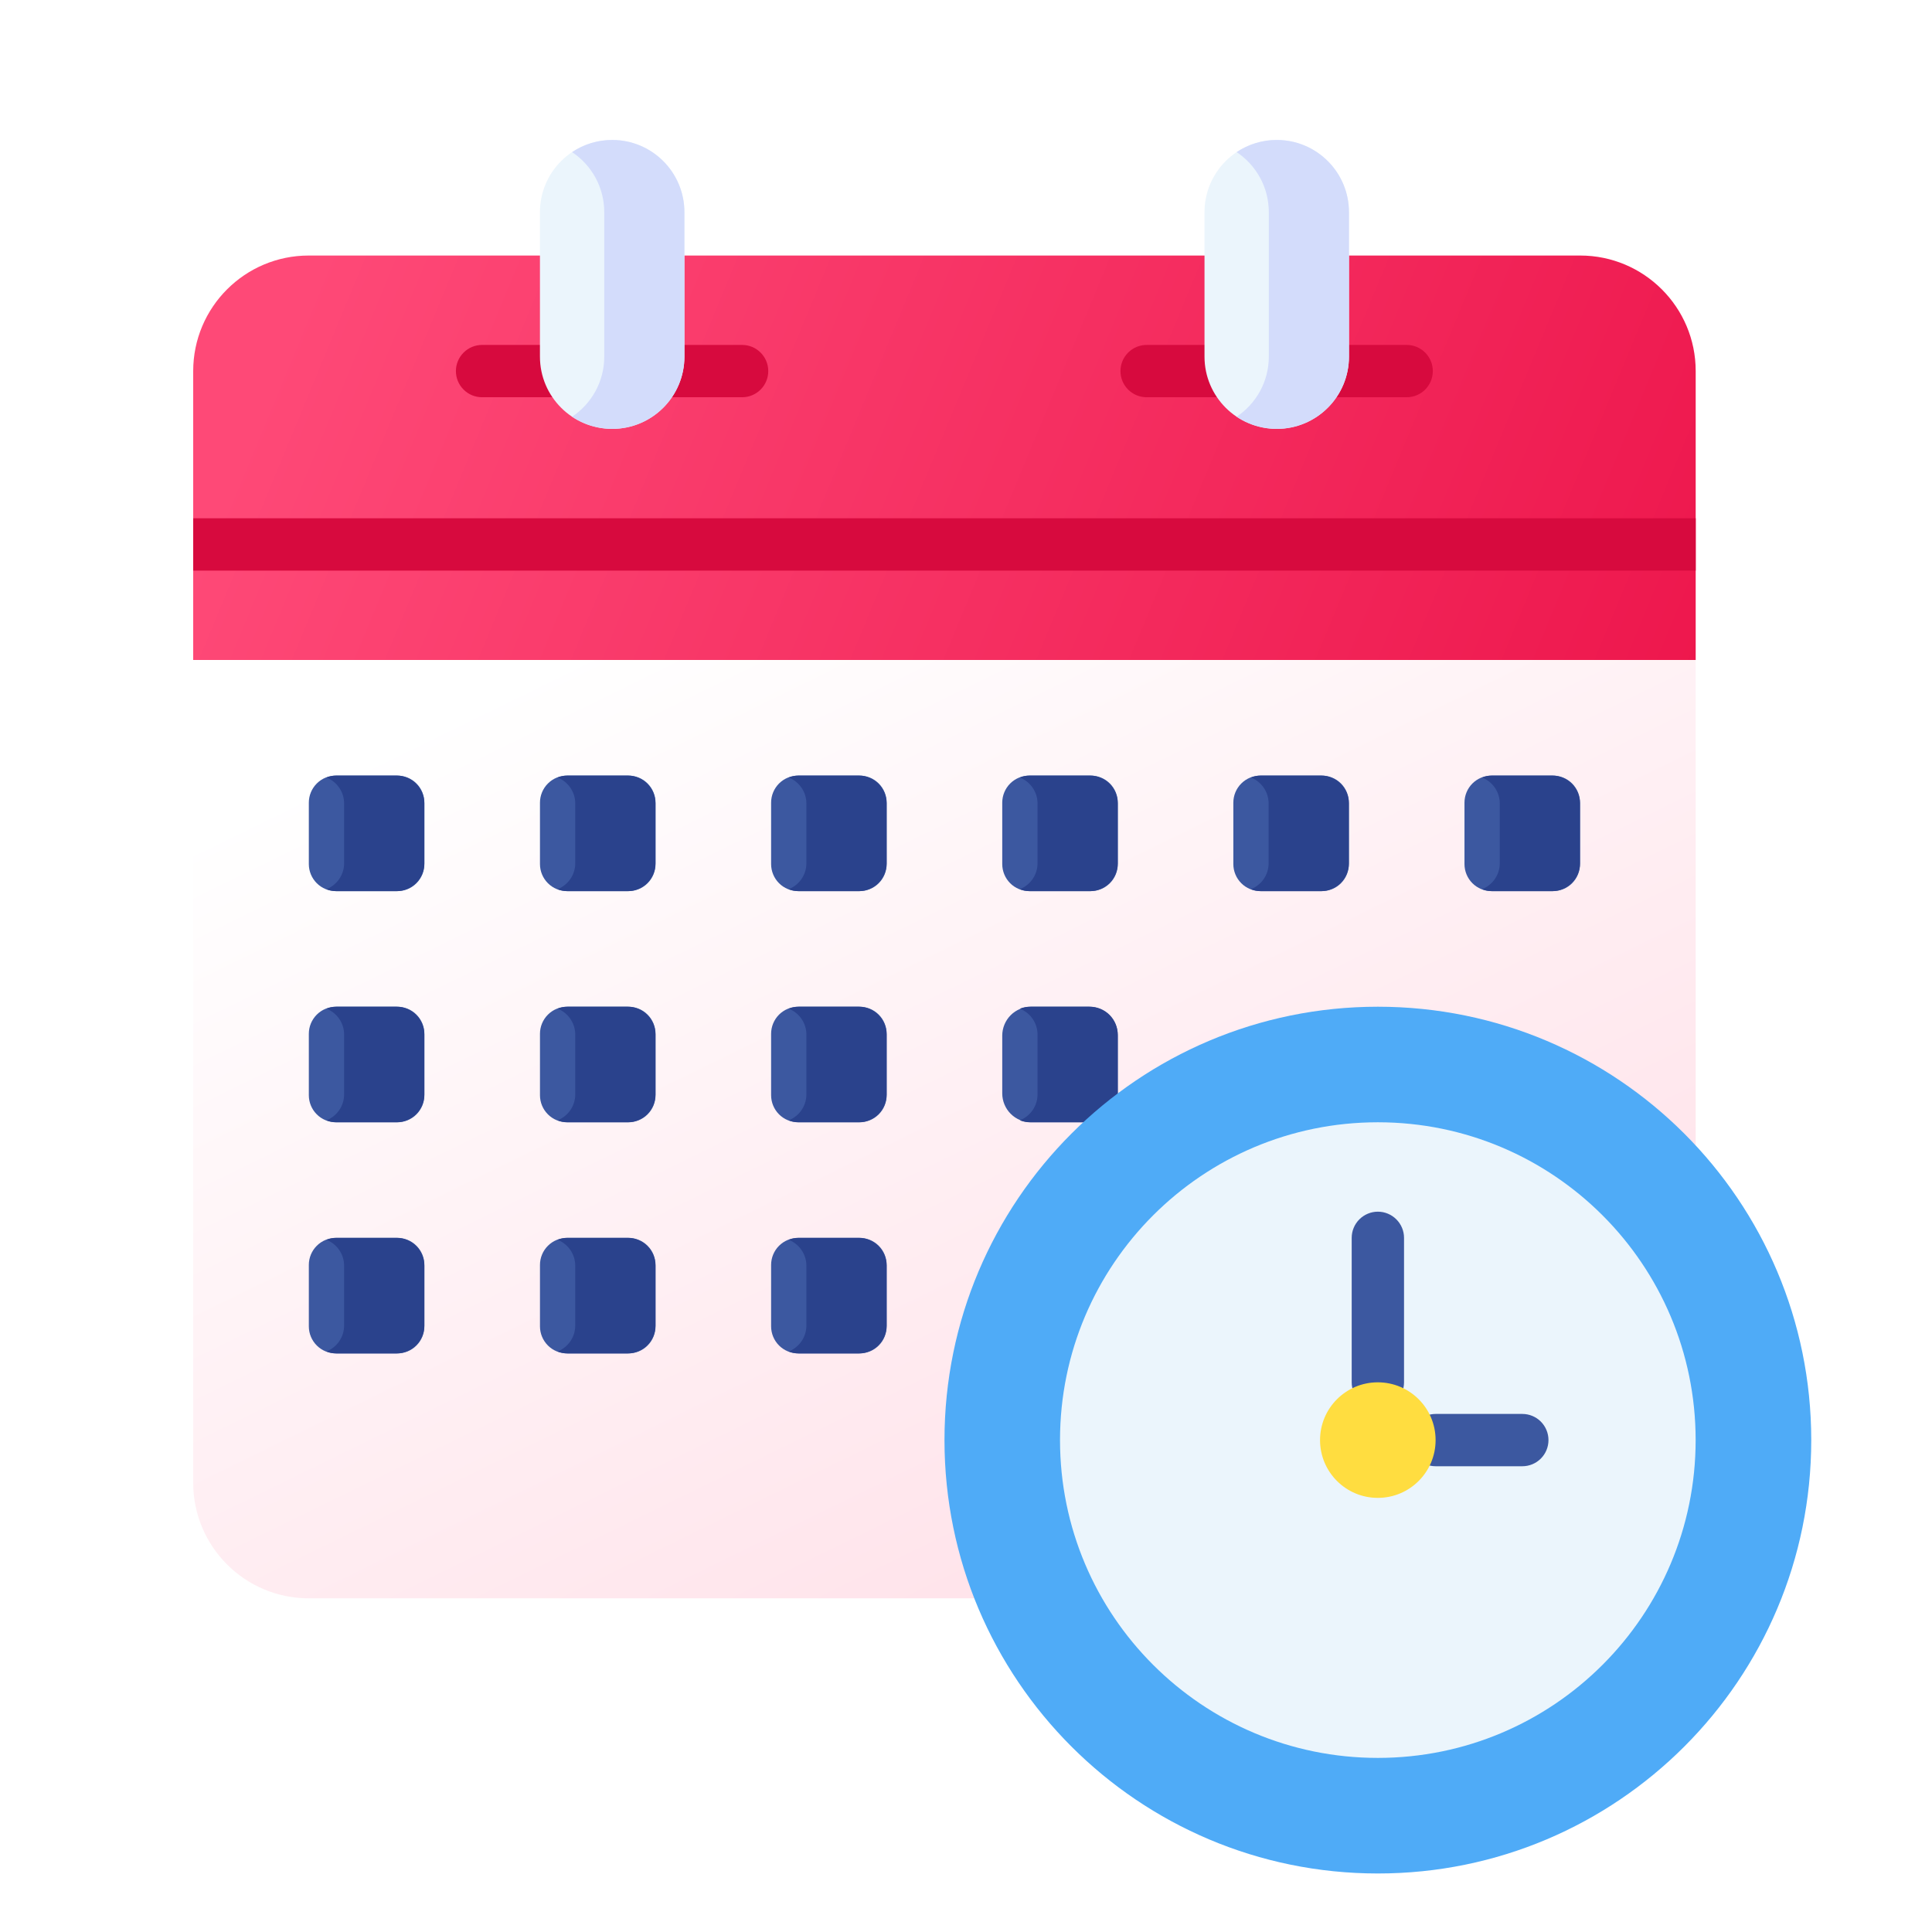 <svg width="80" height="80" viewBox="0 0 80 80" fill="none" xmlns="http://www.w3.org/2000/svg">
<rect width="80" height="80" fill="white"/>
<path d="M70.215 27.33V66.183H12.785C10.142 66.183 8 64.04 8 61.397V27.33L41.501 15.366L70.215 27.33Z" fill="url(#paint0_linear_18_531)"/>
<path d="M16.452 36.9H13.91C13.612 36.9 13.327 36.782 13.117 36.572C12.906 36.361 12.788 36.076 12.788 35.779V33.236C12.788 32.939 12.906 32.654 13.117 32.443C13.327 32.233 13.612 32.115 13.91 32.115H16.452C16.749 32.115 17.035 32.233 17.245 32.443C17.455 32.654 17.573 32.939 17.573 33.236V35.779C17.573 36.076 17.455 36.361 17.245 36.572C17.035 36.782 16.749 36.9 16.452 36.9ZM26.023 36.9H23.481C23.183 36.9 22.898 36.782 22.688 36.572C22.477 36.361 22.359 36.076 22.359 35.779V33.236C22.359 32.939 22.477 32.654 22.688 32.443C22.898 32.233 23.183 32.115 23.481 32.115H26.023C26.32 32.115 26.606 32.233 26.816 32.443C27.026 32.654 27.144 32.939 27.144 33.236V35.779C27.144 36.076 27.026 36.361 26.816 36.572C26.606 36.782 26.32 36.9 26.023 36.9ZM35.594 36.9H33.051C32.754 36.9 32.469 36.782 32.258 36.572C32.048 36.361 31.93 36.076 31.93 35.779V33.236C31.93 32.939 32.048 32.654 32.258 32.443C32.469 32.233 32.754 32.115 33.051 32.115H35.594C35.891 32.115 36.176 32.233 36.387 32.443C36.597 32.654 36.715 32.939 36.715 33.236V35.779C36.715 36.076 36.597 36.361 36.387 36.572C36.176 36.782 35.891 36.9 35.594 36.9ZM45.165 36.9H42.622C42.325 36.9 42.04 36.782 41.829 36.572C41.619 36.361 41.501 36.076 41.501 35.779V33.236C41.501 32.939 41.619 32.654 41.829 32.443C42.04 32.233 42.325 32.115 42.622 32.115H45.165C45.462 32.115 45.747 32.233 45.958 32.443C46.168 32.654 46.286 32.939 46.286 33.236V35.779C46.286 36.076 46.168 36.361 45.958 36.572C45.747 36.782 45.462 36.9 45.165 36.9ZM54.734 36.9H52.192C51.894 36.9 51.609 36.782 51.399 36.572C51.188 36.361 51.07 36.076 51.07 35.779V33.236C51.07 32.939 51.188 32.654 51.399 32.443C51.609 32.233 51.894 32.115 52.192 32.115H54.734C55.031 32.115 55.317 32.233 55.527 32.443C55.737 32.654 55.855 32.939 55.855 33.236V35.779C55.855 36.076 55.737 36.361 55.527 36.572C55.317 36.782 55.031 36.9 54.734 36.9ZM64.305 36.9H61.763C61.465 36.9 61.18 36.782 60.969 36.572C60.759 36.361 60.641 36.076 60.641 35.779V33.236C60.641 32.939 60.759 32.654 60.969 32.443C61.18 32.233 61.465 32.115 61.763 32.115H64.305C64.602 32.115 64.888 32.233 65.098 32.443C65.308 32.654 65.426 32.939 65.426 33.236V35.779C65.426 36.076 65.308 36.361 65.098 36.572C64.888 36.782 64.602 36.9 64.305 36.9ZM16.452 46.471H13.91C13.612 46.471 13.327 46.353 13.117 46.143C12.906 45.932 12.788 45.647 12.788 45.35V42.807C12.788 42.51 12.906 42.225 13.117 42.014C13.327 41.804 13.612 41.686 13.91 41.686H16.452C16.749 41.686 17.035 41.804 17.245 42.014C17.455 42.225 17.573 42.51 17.573 42.807V45.35C17.573 45.647 17.455 45.932 17.245 46.143C17.035 46.353 16.749 46.471 16.452 46.471ZM26.023 46.471H23.481C23.183 46.471 22.898 46.353 22.688 46.143C22.477 45.932 22.359 45.647 22.359 45.35V42.807C22.359 42.51 22.477 42.225 22.688 42.014C22.898 41.804 23.183 41.686 23.481 41.686H26.023C26.32 41.686 26.606 41.804 26.816 42.014C27.026 42.225 27.144 42.51 27.144 42.807V45.35C27.144 45.647 27.026 45.932 26.816 46.143C26.606 46.353 26.32 46.471 26.023 46.471ZM35.594 46.471H33.051C32.754 46.471 32.469 46.353 32.258 46.143C32.048 45.932 31.93 45.647 31.93 45.35V42.807C31.93 42.51 32.048 42.225 32.258 42.014C32.469 41.804 32.754 41.686 33.051 41.686H35.594C35.891 41.686 36.176 41.804 36.387 42.014C36.597 42.225 36.715 42.51 36.715 42.807V45.35C36.715 45.647 36.597 45.932 36.387 46.143C36.176 46.353 35.891 46.471 35.594 46.471ZM46.286 46.471V42.882C46.286 42.725 46.255 42.569 46.195 42.424C46.135 42.279 46.047 42.147 45.936 42.036C45.825 41.925 45.693 41.837 45.548 41.777C45.403 41.717 45.247 41.686 45.09 41.686H42.697C42.38 41.686 42.075 41.812 41.851 42.036C41.627 42.261 41.501 42.565 41.501 42.882V45.275C41.501 45.592 41.627 45.896 41.851 46.121C42.075 46.345 42.38 46.471 42.697 46.471H46.286ZM16.452 56.042H13.91C13.612 56.042 13.327 55.924 13.117 55.714C12.906 55.503 12.788 55.218 12.788 54.92V52.378C12.788 52.081 12.906 51.795 13.117 51.585C13.327 51.375 13.612 51.257 13.91 51.257H16.452C16.749 51.257 17.035 51.375 17.245 51.585C17.455 51.795 17.573 52.081 17.573 52.378V54.92C17.573 55.218 17.455 55.503 17.245 55.714C17.035 55.924 16.749 56.042 16.452 56.042ZM26.023 56.042H23.481C23.183 56.042 22.898 55.924 22.688 55.714C22.477 55.503 22.359 55.218 22.359 54.92V52.378C22.359 52.081 22.477 51.795 22.688 51.585C22.898 51.375 23.183 51.257 23.481 51.257H26.023C26.32 51.257 26.606 51.375 26.816 51.585C27.026 51.795 27.144 52.081 27.144 52.378V54.92C27.144 55.218 27.026 55.503 26.816 55.714C26.606 55.924 26.32 56.042 26.023 56.042ZM35.594 56.042H33.051C32.754 56.042 32.469 55.924 32.258 55.714C32.048 55.503 31.93 55.218 31.93 54.92V52.378C31.93 52.081 32.048 51.795 32.258 51.585C32.469 51.375 32.754 51.257 33.051 51.257H35.594C35.891 51.257 36.176 51.375 36.387 51.585C36.597 51.795 36.715 52.081 36.715 52.378V54.92C36.715 55.218 36.597 55.503 36.387 55.714C36.176 55.924 35.891 56.042 35.594 56.042Z" fill="#3C58A0"/>
<path d="M64.268 32.115H61.794C61.644 32.115 61.501 32.144 61.37 32.196C61.586 32.281 61.771 32.429 61.901 32.62C62.032 32.812 62.102 33.038 62.102 33.27V35.745C62.102 36.233 61.798 36.65 61.37 36.819C61.501 36.871 61.644 36.9 61.794 36.9H64.268C64.575 36.9 64.868 36.779 65.085 36.562C65.302 36.345 65.424 36.051 65.424 35.745V33.27C65.424 32.964 65.302 32.67 65.085 32.453C64.868 32.237 64.575 32.115 64.268 32.115ZM54.697 32.115H52.223C52.073 32.115 51.93 32.144 51.799 32.196C52.015 32.281 52.2 32.429 52.33 32.62C52.461 32.812 52.531 33.038 52.531 33.27V35.745C52.531 36.233 52.227 36.65 51.799 36.819C51.93 36.871 52.073 36.9 52.223 36.9H54.697C54.849 36.9 54.999 36.87 55.139 36.812C55.28 36.754 55.407 36.669 55.514 36.562C55.622 36.455 55.707 36.327 55.765 36.187C55.823 36.047 55.853 35.897 55.853 35.745V33.27C55.853 33.119 55.823 32.968 55.765 32.828C55.707 32.688 55.622 32.561 55.514 32.453C55.407 32.346 55.28 32.261 55.139 32.203C54.999 32.145 54.849 32.115 54.697 32.115ZM45.128 32.115H42.654C42.504 32.115 42.361 32.144 42.23 32.196C42.658 32.365 42.962 32.782 42.962 33.27V35.745C42.962 36.233 42.658 36.65 42.23 36.819C42.361 36.871 42.504 36.9 42.654 36.9H45.128C45.434 36.9 45.728 36.779 45.945 36.562C46.162 36.345 46.283 36.051 46.283 35.745V33.27C46.283 32.964 46.162 32.67 45.945 32.453C45.728 32.237 45.434 32.115 45.128 32.115ZM35.557 32.115H33.083C32.933 32.115 32.79 32.144 32.659 32.196C33.087 32.365 33.391 32.782 33.391 33.27V35.745C33.391 36.233 33.087 36.65 32.659 36.819C32.79 36.871 32.933 36.9 33.083 36.9H35.557C35.864 36.9 36.157 36.779 36.374 36.562C36.591 36.345 36.712 36.051 36.713 35.745V33.27C36.712 32.964 36.591 32.67 36.374 32.453C36.157 32.237 35.864 32.115 35.557 32.115ZM25.986 32.115H23.512C23.362 32.115 23.219 32.144 23.088 32.196C23.304 32.281 23.489 32.429 23.619 32.62C23.75 32.812 23.82 33.038 23.82 33.27V35.745C23.82 36.233 23.516 36.65 23.088 36.819C23.219 36.871 23.362 36.9 23.512 36.9H25.986C26.293 36.9 26.586 36.779 26.803 36.562C27.02 36.345 27.142 36.051 27.142 35.745V33.27C27.142 32.964 27.02 32.67 26.803 32.453C26.587 32.236 26.293 32.115 25.986 32.115ZM16.415 32.115H13.941C13.791 32.115 13.649 32.144 13.517 32.196C13.945 32.365 14.249 32.782 14.249 33.27V35.745C14.249 36.233 13.945 36.65 13.517 36.819C13.649 36.871 13.791 36.9 13.941 36.9H16.415C16.722 36.9 17.016 36.779 17.232 36.562C17.449 36.345 17.571 36.051 17.571 35.745V33.27C17.571 32.964 17.449 32.67 17.232 32.453C17.016 32.237 16.722 32.115 16.415 32.115ZM16.415 41.686H13.941C13.791 41.686 13.649 41.715 13.517 41.767C13.945 41.936 14.249 42.353 14.249 42.841V45.316C14.249 45.804 13.945 46.221 13.517 46.39C13.649 46.442 13.791 46.471 13.941 46.471H16.415C16.722 46.471 17.016 46.35 17.232 46.133C17.449 45.916 17.571 45.622 17.571 45.316V42.841C17.571 42.535 17.449 42.241 17.232 42.024C17.016 41.807 16.722 41.686 16.415 41.686ZM16.415 51.257H13.941C13.791 51.257 13.649 51.286 13.517 51.338C13.945 51.507 14.249 51.924 14.249 52.412V54.887C14.249 55.375 13.945 55.792 13.517 55.961C13.649 56.013 13.791 56.042 13.941 56.042H16.415C16.722 56.042 17.016 55.92 17.232 55.704C17.449 55.487 17.571 55.193 17.571 54.887V52.412C17.571 52.106 17.449 51.812 17.232 51.595C17.016 51.379 16.722 51.257 16.415 51.257ZM25.986 41.686H23.512C23.362 41.686 23.219 41.715 23.088 41.767C23.304 41.852 23.489 42 23.619 42.191C23.75 42.383 23.82 42.609 23.82 42.841V45.316C23.82 45.804 23.516 46.221 23.088 46.39C23.219 46.442 23.362 46.471 23.512 46.471H25.986C26.293 46.471 26.586 46.35 26.803 46.133C27.02 45.916 27.142 45.622 27.142 45.316V42.841C27.142 42.535 27.02 42.241 26.803 42.024C26.587 41.807 26.293 41.686 25.986 41.686ZM25.986 51.257H23.512C23.362 51.257 23.219 51.286 23.088 51.338C23.304 51.423 23.489 51.571 23.619 51.762C23.75 51.954 23.82 52.18 23.82 52.412V54.887C23.82 55.375 23.516 55.792 23.088 55.961C23.219 56.013 23.362 56.042 23.512 56.042H25.986C26.293 56.042 26.586 55.92 26.803 55.704C27.02 55.487 27.142 55.193 27.142 54.887V52.412C27.142 52.261 27.112 52.11 27.054 51.97C26.996 51.83 26.91 51.702 26.803 51.595C26.696 51.488 26.569 51.403 26.428 51.345C26.288 51.287 26.138 51.257 25.986 51.257ZM35.557 41.686H33.083C32.933 41.686 32.79 41.715 32.659 41.767C33.087 41.936 33.391 42.353 33.391 42.841V45.316C33.391 45.804 33.087 46.221 32.659 46.39C32.79 46.442 32.933 46.471 33.083 46.471H35.557C35.864 46.471 36.157 46.35 36.374 46.133C36.591 45.916 36.712 45.622 36.713 45.316V42.841C36.712 42.535 36.591 42.241 36.374 42.024C36.157 41.807 35.864 41.686 35.557 41.686ZM46.283 46.471V42.841C46.283 42.689 46.254 42.539 46.195 42.399C46.137 42.259 46.052 42.131 45.945 42.024C45.838 41.917 45.71 41.832 45.57 41.774C45.43 41.716 45.28 41.686 45.128 41.686H42.653C42.504 41.686 42.361 41.715 42.23 41.767C42.658 41.936 42.962 42.353 42.962 42.841V45.316C42.962 45.804 42.658 46.221 42.23 46.39C42.361 46.442 42.504 46.471 42.653 46.471H46.283V46.471ZM35.557 51.257H33.083C32.933 51.257 32.79 51.286 32.659 51.338C33.087 51.507 33.391 51.924 33.391 52.412V54.887C33.391 55.375 33.087 55.792 32.659 55.961C32.79 56.013 32.933 56.042 33.083 56.042H35.557C35.864 56.042 36.157 55.92 36.374 55.704C36.591 55.487 36.712 55.193 36.713 54.887V52.412C36.713 52.261 36.683 52.11 36.625 51.97C36.566 51.83 36.481 51.703 36.374 51.595C36.267 51.488 36.139 51.403 35.999 51.345C35.859 51.287 35.709 51.257 35.557 51.257Z" fill="#2A428C"/>
<path d="M70.215 27.329V15.366C70.215 12.723 68.073 10.581 65.43 10.581H12.785C10.142 10.581 8 12.723 8 15.366V27.329H70.215Z" fill="url(#paint1_linear_18_531)"/>
<path d="M23.076 16.449H19.962C19.674 16.449 19.399 16.335 19.196 16.132C18.992 15.929 18.878 15.653 18.878 15.366C18.878 15.079 18.992 14.803 19.196 14.6C19.399 14.397 19.674 14.283 19.962 14.283H23.076C23.364 14.283 23.639 14.397 23.842 14.6C24.045 14.803 24.16 15.079 24.16 15.366C24.16 15.653 24.045 15.929 23.842 16.132C23.639 16.335 23.364 16.449 23.076 16.449ZM30.729 16.449H27.614C27.327 16.449 27.051 16.335 26.848 16.132C26.645 15.929 26.531 15.653 26.531 15.366C26.531 15.079 26.645 14.803 26.848 14.6C27.051 14.397 27.327 14.283 27.614 14.283H30.729C31.327 14.283 31.812 14.768 31.812 15.366C31.812 15.964 31.327 16.449 30.729 16.449ZM50.594 16.449H47.479C47.192 16.449 46.917 16.335 46.714 16.132C46.51 15.929 46.396 15.653 46.396 15.366C46.396 15.079 46.51 14.803 46.714 14.6C46.917 14.397 47.192 14.283 47.479 14.283H50.594C51.193 14.283 51.678 14.768 51.678 15.366C51.678 15.964 51.193 16.449 50.594 16.449ZM58.247 16.449H55.132C54.845 16.449 54.569 16.335 54.366 16.132C54.163 15.929 54.049 15.653 54.049 15.366C54.049 15.079 54.163 14.803 54.366 14.6C54.569 14.397 54.845 14.283 55.132 14.283H58.247C58.534 14.283 58.81 14.397 59.013 14.6C59.216 14.803 59.33 15.079 59.33 15.366C59.33 15.653 59.216 15.929 59.013 16.132C58.81 16.335 58.534 16.449 58.247 16.449Z" fill="#D70A3E"/>
<path d="M28.34 14.768C28.34 16.42 27.001 17.759 25.349 17.759C23.697 17.759 22.358 16.42 22.358 14.768V8.786C22.358 7.134 23.697 5.795 25.349 5.795C27.001 5.795 28.34 7.134 28.34 8.786V14.768H28.34ZM55.858 14.768C55.858 16.42 54.519 17.759 52.867 17.759C51.215 17.759 49.876 16.42 49.876 14.768V8.786C49.876 7.134 51.215 5.795 52.867 5.795C54.519 5.795 55.858 7.134 55.858 8.786V14.768H55.858Z" fill="#EBF5FC"/>
<path d="M52.867 5.795C52.253 5.795 51.682 5.981 51.207 6.298C52.01 6.834 52.539 7.748 52.539 8.786V14.768C52.539 15.806 52.01 16.719 51.207 17.256C51.698 17.584 52.276 17.759 52.867 17.759C54.519 17.759 55.858 16.42 55.858 14.768V8.786C55.858 7.134 54.519 5.795 52.867 5.795ZM25.349 5.795C24.735 5.795 24.164 5.981 23.689 6.298C24.492 6.834 25.021 7.748 25.021 8.786V14.768C25.021 15.806 24.492 16.719 23.689 17.256C24.18 17.584 24.758 17.759 25.349 17.759C27.001 17.759 28.34 16.42 28.34 14.768V8.786C28.34 7.134 27.001 5.795 25.349 5.795Z" fill="#D3DCFB"/>
<path d="M8 21.461H70.216V23.628H8V21.461Z" fill="#D70A3E"/>
<path d="M57.055 77.577C66.966 77.577 75 69.542 75 59.631C75 49.72 66.966 41.686 57.055 41.686C47.144 41.686 39.109 49.72 39.109 59.631C39.109 69.542 47.144 77.577 57.055 77.577Z" fill="#4FABF7"/>
<path d="M57.053 72.791C64.321 72.791 70.213 66.899 70.213 59.631C70.213 52.363 64.321 46.471 57.053 46.471C49.785 46.471 43.893 52.363 43.893 59.631C43.893 66.899 49.785 72.791 57.053 72.791Z" fill="#EBF5FC"/>
<path d="M57.054 58.322C56.912 58.322 56.771 58.294 56.64 58.239C56.508 58.185 56.389 58.105 56.288 58.005C56.188 57.904 56.108 57.785 56.054 57.653C55.999 57.522 55.971 57.381 55.971 57.239V51.257C55.971 50.969 56.085 50.694 56.288 50.491C56.492 50.288 56.767 50.173 57.054 50.173C57.342 50.173 57.617 50.288 57.82 50.491C58.023 50.694 58.138 50.969 58.138 51.257V57.239C58.138 57.526 58.023 57.801 57.82 58.004C57.617 58.208 57.342 58.322 57.054 58.322ZM63.036 60.714H59.447C59.16 60.714 58.884 60.6 58.681 60.397C58.478 60.194 58.364 59.919 58.364 59.631C58.364 59.344 58.478 59.069 58.681 58.865C58.884 58.662 59.16 58.548 59.447 58.548H63.036C63.324 58.548 63.599 58.662 63.802 58.865C64.005 59.069 64.119 59.344 64.119 59.631C64.119 59.919 64.005 60.194 63.802 60.397C63.599 60.6 63.324 60.714 63.036 60.714Z" fill="#3C58A0"/>
<path d="M57.052 62.024C58.374 62.024 59.445 60.953 59.445 59.632C59.445 58.31 58.374 57.239 57.052 57.239C55.731 57.239 54.66 58.31 54.66 59.632C54.66 60.953 55.731 62.024 57.052 62.024Z" fill="#FFDD40"/>
<defs>
<linearGradient id="paint0_linear_18_531" x1="20.644" y1="28.427" x2="39.108" y2="66.183" gradientUnits="userSpaceOnUse">
<stop stop-color="white"/>
<stop offset="1" stop-color="#FFE4EB"/>
</linearGradient>
<linearGradient id="paint1_linear_18_531" x1="13.058" y1="11.024" x2="75.531" y2="36.905" gradientUnits="userSpaceOnUse">
<stop stop-color="#FE4977"/>
<stop offset="1" stop-color="#EB1047"/>
</linearGradient>
</defs>
</svg>
